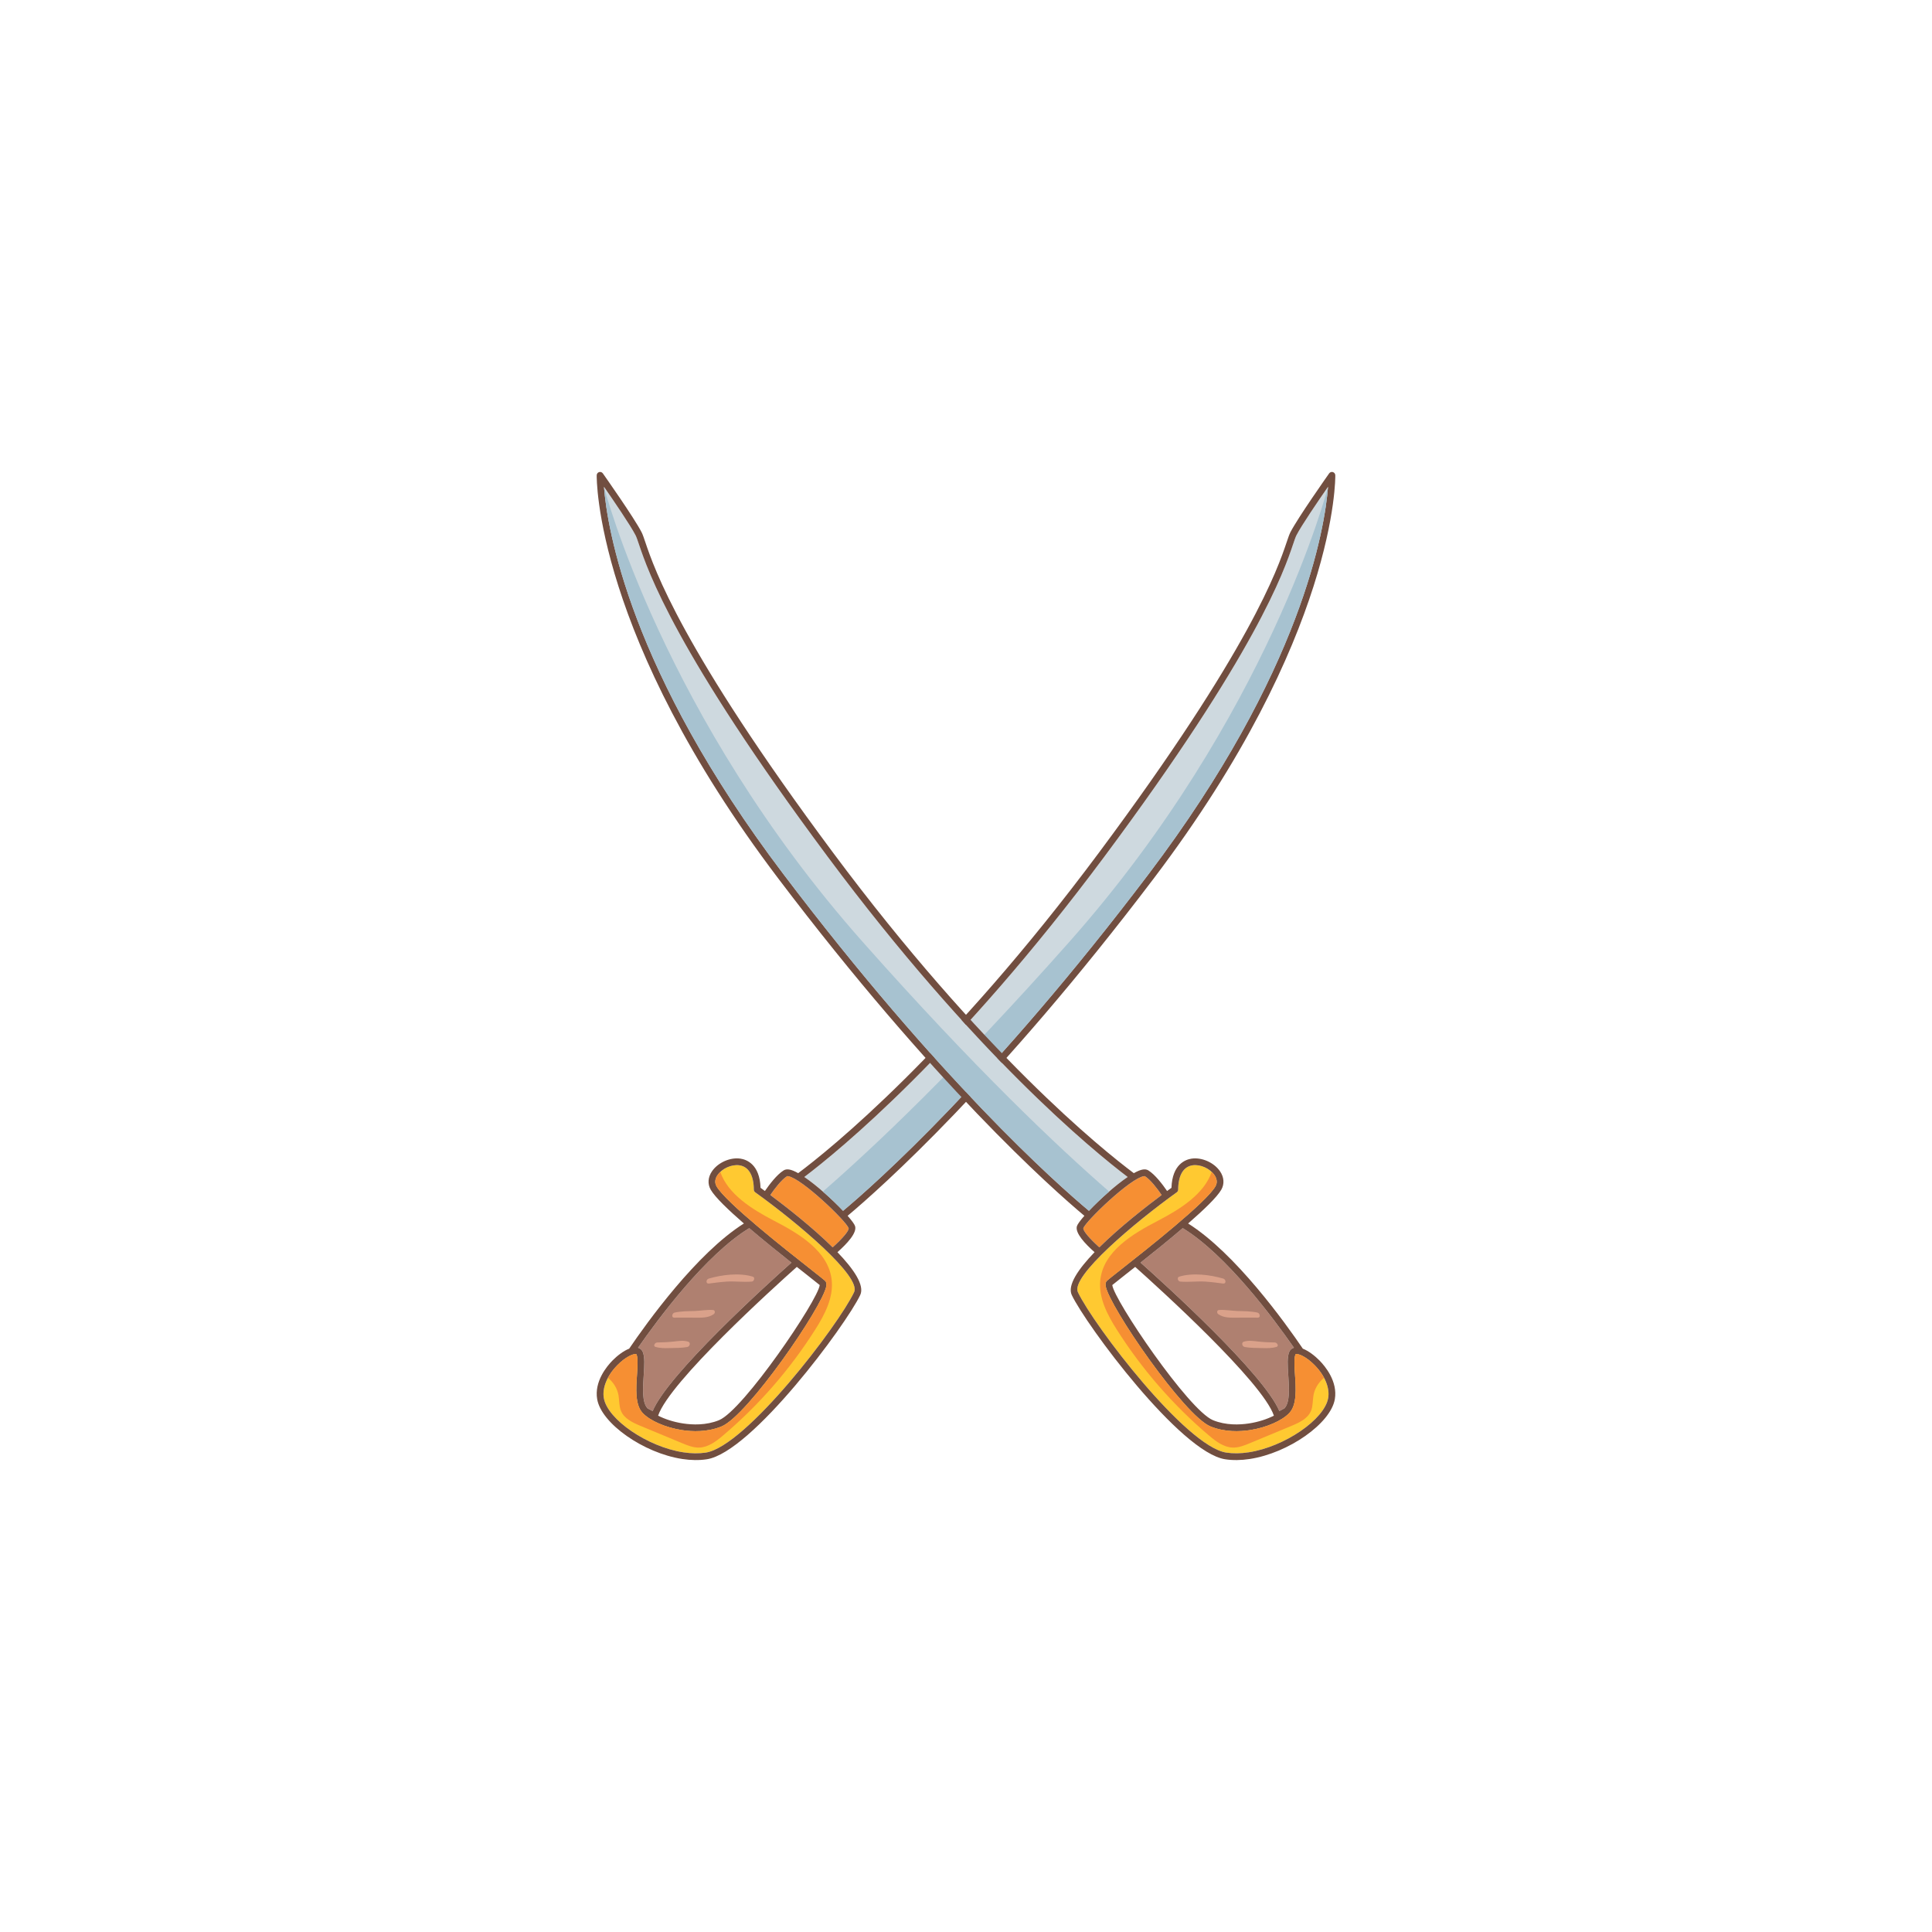 <?xml version="1.0" encoding="utf-8"?>
<!-- Generator: Adobe Illustrator 16.0.0, SVG Export Plug-In . SVG Version: 6.00 Build 0)  -->
<!DOCTYPE svg PUBLIC "-//W3C//DTD SVG 1.1 Tiny//EN" "http://www.w3.org/Graphics/SVG/1.1/DTD/svg11-tiny.dtd">
<svg version="1.1" baseProfile="tiny" id="Layer_1" xmlns="http://www.w3.org/2000/svg" xmlns:xlink="http://www.w3.org/1999/xlink"
	 x="0px" y="0px" width="350px" height="350px" viewBox="0 0 350 350" overflow="scroll" xml:space="preserve">
<g>
	<g>
		<path fill="#AF8070" d="M115.588,244.154c0.386,0.113,0.685,0.361,0.844,0.73c0.408,0.944,0.304,2.475,0.185,4.248
			c-0.154,2.292-0.33,4.89,0.683,5.988c0.006,0.007,0.015,0.015,0.022,0.021l0.912,0.484c2.863-6.771,20.65-22.885,25.144-26.888
			c-2.347-1.862-5.125-4.101-7.642-6.253C127.852,227.283,119.193,238.97,115.588,244.154z"/>
		<path fill="#CED9DF" d="M145.708,213.222c2.283,1.547,5.103,4.105,7.02,6.13c5.881-4.922,27.155-23.777,55.321-60.963
			c27.969-36.925,31.973-62.944,32.539-70.208c-1.729,2.493-4.813,7.006-5.731,8.801c-0.163,0.319-0.349,0.868-0.604,1.626
			c-1.632,4.83-6.6,19.527-34.187,56.585C173.49,190.896,152.048,208.42,145.708,213.222z"/>
		<path fill="#F68F33" d="M150.844,225.966c1.735-1.547,2.995-3.018,2.894-3.472c-0.433-1.27-8.504-9.045-10.964-9.42
			c-0.128-0.02-0.177-0.003-0.177-0.003c-1.046,0.652-2.277,2.295-3.043,3.416C142.452,218.651,147.188,222.346,150.844,225.966z"/>
		<path fill="#FFC931" d="M109.387,253.27c0.669,3.885,7.932,8.846,14.391,9.83c0,0,0.001,0,0.001,0.001
			c1.468,0.224,2.842,0.24,4.082,0.051c7.277-1.112,24.014-23.041,26.871-29.067c1.343-2.833-10.277-12.6-17.917-18.09
			c-0.159-0.114-0.253-0.297-0.254-0.492c-0.014-2.581-0.936-4.142-2.595-4.395c-1.404-0.214-3.15,0.563-3.974,1.771
			c-0.335,0.491-0.639,1.245-0.176,2.046c1.684,2.917,12.455,11.396,17.054,15.017c1.39,1.094,2.308,1.817,2.585,2.07
			c0.238,0.217,0.32,0.549,0.242,0.985c-0.658,3.725-14.243,23.474-18.979,25.415c-2.583,1.06-5.314,0.949-7.149,0.669
			c-2.98-0.454-5.86-1.712-7.169-3.131c-1.368-1.484-1.174-4.361-1.003-6.899c0.1-1.479,0.203-3.008-0.088-3.681
			c-0.012-0.029-0.021-0.048-0.106-0.062c-0.504-0.076-1.885,0.501-3.378,2.023C109.982,249.21,109.07,251.431,109.387,253.27z"/>
		<path fill="#714E40" d="M123.594,264.308c0,0.001,0.001,0.001,0.001,0.001c1.59,0.242,3.088,0.259,4.451,0.051
			c8.126-1.241,25.235-24.363,27.791-29.752c0.832-1.755-1.163-4.682-4.127-7.764c1.716-1.517,3.584-3.511,3.193-4.724
			c-0.115-0.355-0.612-1.028-1.348-1.866c6.022-5.047,27.337-23.986,55.469-61.128c33.31-43.977,32.886-72.75,32.877-73.036
			c-0.008-0.263-0.183-0.491-0.434-0.568c-0.256-0.076-0.524,0.018-0.677,0.233c-0.231,0.328-5.688,8.064-7.021,10.669
			c-0.204,0.4-0.392,0.953-0.675,1.792c-1.617,4.784-6.537,19.343-34.008,56.247c-27.052,36.341-48.738,53.761-54.487,58.067
			c-0.635-0.357-1.198-0.596-1.64-0.663c-0.393-0.061-0.729-0.006-0.997,0.162c-1.225,0.764-2.563,2.525-3.391,3.73
			c-0.299-0.219-0.568-0.415-0.793-0.578c-0.136-4.281-2.568-5.12-3.627-5.282c-1.861-0.283-4.083,0.701-5.167,2.29
			c-0.744,1.088-0.826,2.308-0.226,3.347c0.772,1.338,3.147,3.623,6.004,6.111c-8.566,5.39-17.629,18.037-20.78,22.675
			c-1.07,0.42-2.208,1.317-3.028,2.153c-1.017,1.037-3.322,3.795-2.77,7.003C108.939,257.873,116.573,263.237,123.594,264.308z
			 M115.203,245.308c0.085,0.014,0.094,0.032,0.106,0.062c0.291,0.673,0.188,2.202,0.088,3.681
			c-0.171,2.538-0.365,5.415,1.003,6.899c1.309,1.419,4.189,2.677,7.169,3.131c1.835,0.28,4.566,0.391,7.149-0.669
			c4.736-1.941,18.321-21.69,18.979-25.415c0.078-0.437-0.004-0.769-0.242-0.985c-0.278-0.253-1.196-0.977-2.585-2.07
			c-4.599-3.62-15.37-12.1-17.054-15.017c-0.462-0.801-0.159-1.555,0.176-2.046c0.824-1.207,2.57-1.984,3.974-1.771
			c1.66,0.253,2.581,1.813,2.595,4.395c0.001,0.195,0.096,0.378,0.254,0.492c7.64,5.49,19.259,15.257,17.917,18.09
			c-2.856,6.026-19.594,27.955-26.871,29.067c-1.24,0.189-2.614,0.173-4.082-0.051c0-0.001-0.001-0.001-0.001-0.001
			c-6.459-0.984-13.722-5.945-14.391-9.83c-0.317-1.839,0.595-4.06,2.438-5.938C113.318,245.809,114.699,245.231,115.203,245.308z
			 M144.351,229.512c0.636,0.502,1.231,0.971,1.763,1.389c1.106,0.871,2.009,1.583,2.386,1.898
			c-0.297,2.715-13.831,22.671-18.245,24.481c-2.324,0.953-4.818,0.849-6.502,0.592c-1.797-0.273-3.355-0.813-4.53-1.411
			C121.294,250.317,140.141,233.266,144.351,229.512z M143.376,228.739c-4.493,4.003-22.28,20.117-25.144,26.888l-0.912-0.484
			c-0.007-0.007-0.016-0.015-0.022-0.021c-1.012-1.099-0.837-3.696-0.683-5.988c0.12-1.773,0.223-3.304-0.185-4.248
			c-0.159-0.369-0.458-0.617-0.844-0.73c3.605-5.185,12.264-16.871,20.147-21.668C138.252,224.639,141.03,226.877,143.376,228.739z
			 M142.597,213.071c0,0,0.049-0.017,0.177,0.003c2.459,0.375,10.531,8.15,10.964,9.42c0.101,0.454-1.159,1.925-2.894,3.472
			c-3.656-3.62-8.393-7.314-11.29-9.479C140.32,215.366,141.551,213.724,142.597,213.071z M234.856,96.981
			c0.919-1.795,4.002-6.308,5.731-8.801c-0.566,7.264-4.57,33.283-32.539,70.208c-28.166,37.186-49.44,56.042-55.321,60.963
			c-1.917-2.024-4.736-4.583-7.02-6.13c6.34-4.802,27.782-22.326,54.357-58.029c27.587-37.059,32.555-51.756,34.187-56.585
			C234.508,97.849,234.693,97.3,234.856,96.981z"/>
		<path fill="#A7C2D0" d="M149.071,215.862c1.331,1.158,2.625,2.399,3.656,3.489c5.881-4.922,27.155-23.777,55.321-60.963
			c27.969-36.925,31.973-62.944,32.539-70.208c0,0-10.661,41.602-46.867,82.449C173.34,193.622,158.314,207.833,149.071,215.862z"/>
		<path fill="#F68F33" d="M150.665,231.859c-0.582-5.187-5.84-8.332-10.475-10.732c-3.963-2.054-8.33-4.806-9.699-8.817
			c-0.186,0.177-0.36,0.364-0.5,0.568c-0.335,0.491-0.639,1.245-0.176,2.046c1.684,2.917,12.455,11.396,17.054,15.017
			c1.39,1.094,2.308,1.817,2.585,2.07c0.238,0.217,0.32,0.549,0.242,0.985c-0.658,3.725-14.243,23.474-18.979,25.415
			c-2.583,1.06-5.314,0.949-7.149,0.669c-2.98-0.454-5.86-1.712-7.169-3.131c-1.368-1.484-1.174-4.361-1.003-6.899
			c0.1-1.479,0.203-3.008-0.088-3.681c-0.012-0.029-0.021-0.048-0.106-0.062c-0.504-0.076-1.885,0.501-3.378,2.023
			c-0.705,0.719-1.271,1.487-1.687,2.266c0.983,0.822,1.707,1.94,1.918,3.212c0.155,0.931,0.079,1.914,0.44,2.785
			c0.588,1.417,2.138,2.135,3.555,2.724c2.501,1.04,5.003,2.081,7.505,3.121c0.996,0.414,2.029,0.835,3.107,0.805
			c1.647-0.047,3.064-1.125,4.321-2.19c6.477-5.486,12.117-11.961,16.665-19.129C149.391,238.181,151.027,235.088,150.665,231.859z"
			/>
		<path fill="#DAA18A" d="M124.693,243.068c-0.842-0.281-1.677-0.144-2.545-0.045c-1.047,0.119-2.075,0.165-3.127,0.184
			c-0.362,0.006-0.765,0.65-0.284,0.793c0.836,0.25,1.65,0.248,2.518,0.219c1.079-0.037,2.233,0.008,3.289-0.209
			C124.957,243.925,125.163,243.225,124.693,243.068z"/>
		<path fill="#DAA18A" d="M129.186,237.323c-1.109-0.091-2.254,0.142-3.369,0.177c-1.218,0.038-2.433,0.023-3.628,0.292
			c-0.429,0.097-0.613,0.92-0.054,0.914c1.208-0.014,2.415-0.006,3.623,0c1.214,0.005,2.521,0.092,3.549-0.638
			C129.577,237.877,129.579,237.354,129.186,237.323z"/>
		<path fill="#DAA18A" d="M136.386,231.281c-2.432-0.749-5.587-0.354-8.001,0.35c-0.5,0.146-0.567,0.975,0.055,0.894
			c1.078-0.139,2.148-0.286,3.233-0.354c1.521-0.096,3.034,0.143,4.549-0.006C136.616,232.127,136.822,231.415,136.386,231.281z"/>
	</g>
	<g>
		<path fill="#AF8070" d="M234.411,244.154c-0.385,0.113-0.684,0.361-0.843,0.73c-0.408,0.944-0.305,2.475-0.185,4.248
			c0.154,2.292,0.33,4.89-0.683,5.988c-0.007,0.007-0.015,0.015-0.022,0.021l-0.911,0.484c-2.864-6.771-20.651-22.885-25.145-26.888
			c2.348-1.862,5.125-4.101,7.642-6.253C222.148,227.283,230.807,238.97,234.411,244.154z"/>
		<path fill="#CED9DF" d="M204.292,213.222c-2.283,1.547-5.103,4.105-7.02,6.13c-5.881-4.922-27.156-23.777-55.322-60.963
			c-27.968-36.925-31.973-62.944-32.538-70.208c1.729,2.493,4.812,7.006,5.73,8.801c0.164,0.319,0.349,0.868,0.605,1.626
			c1.632,4.83,6.599,19.527,34.186,56.585C176.51,190.896,197.952,208.42,204.292,213.222z"/>
		<path fill="#F68F33" d="M199.156,225.966c-1.735-1.547-2.995-3.018-2.895-3.472c0.433-1.27,8.505-9.045,10.964-9.42
			c0.129-0.02,0.177-0.003,0.177-0.003c1.046,0.652,2.277,2.295,3.043,3.416C207.548,218.651,202.812,222.346,199.156,225.966z"/>
		<path fill="#FFC931" d="M240.612,253.27c-0.669,3.885-7.932,8.846-14.391,9.83c0,0-0.001,0-0.001,0.001
			c-1.469,0.224-2.842,0.24-4.082,0.051c-7.277-1.112-24.014-23.041-26.871-29.067c-1.343-2.833,10.277-12.6,17.917-18.09
			c0.158-0.114,0.253-0.297,0.254-0.492c0.015-2.581,0.936-4.142,2.596-4.395c1.404-0.214,3.149,0.563,3.974,1.771
			c0.335,0.491,0.639,1.245,0.177,2.046c-1.684,2.917-12.455,11.396-17.054,15.017c-1.39,1.094-2.309,1.817-2.586,2.07
			c-0.237,0.217-0.319,0.549-0.242,0.985c0.658,3.725,14.243,23.474,18.979,25.415c2.583,1.06,5.313,0.949,7.149,0.669
			c2.979-0.454,5.86-1.712,7.168-3.131c1.368-1.484,1.175-4.361,1.004-6.899c-0.101-1.479-0.203-3.008,0.088-3.681
			c0.012-0.029,0.02-0.048,0.105-0.062c0.504-0.076,1.885,0.501,3.378,2.023C240.019,249.21,240.93,251.431,240.612,253.27z"/>
		<path fill="#714E40" d="M241.817,253.478c0.553-3.208-1.753-5.966-2.771-7.003c-0.819-0.836-1.958-1.733-3.027-2.153
			c-3.151-4.638-12.214-17.285-20.78-22.675c2.857-2.488,5.231-4.773,6.004-6.111c0.6-1.039,0.518-2.259-0.226-3.347
			c-1.086-1.589-3.308-2.573-5.168-2.29c-1.059,0.162-3.491,1.001-3.627,5.282c-0.225,0.163-0.494,0.359-0.794,0.578
			c-0.827-1.205-2.166-2.967-3.391-3.73c-0.269-0.168-0.604-0.223-0.997-0.162c-0.442,0.067-1.005,0.306-1.64,0.663
			c-5.749-4.306-27.436-21.726-54.487-58.067c-27.47-36.904-32.391-51.462-34.008-56.247c-0.283-0.838-0.47-1.392-0.674-1.792
			c-1.333-2.604-6.791-10.341-7.022-10.669c-0.152-0.215-0.421-0.309-0.676-0.233c-0.252,0.077-0.427,0.305-0.435,0.568
			c-0.008,0.286-0.432,29.059,32.877,73.036c28.132,37.142,49.447,56.081,55.469,61.128c-0.736,0.838-1.233,1.511-1.348,1.866
			c-0.393,1.213,1.478,3.207,3.192,4.724c-2.964,3.082-4.959,6.009-4.127,7.764c2.555,5.389,19.664,28.511,27.791,29.752
			c1.362,0.208,2.86,0.191,4.451-0.051c0,0,0.001,0,0.001-0.001C233.427,263.237,241.061,257.873,241.817,253.478z M238.175,247.331
			c1.844,1.879,2.755,4.1,2.438,5.938c-0.669,3.885-7.932,8.846-14.391,9.83c0,0-0.001,0-0.001,0.001
			c-1.469,0.224-2.842,0.24-4.082,0.051c-7.277-1.112-24.014-23.041-26.871-29.067c-1.343-2.833,10.277-12.6,17.917-18.09
			c0.158-0.114,0.253-0.297,0.254-0.492c0.015-2.581,0.936-4.142,2.596-4.395c1.404-0.214,3.149,0.563,3.974,1.771
			c0.335,0.491,0.639,1.245,0.177,2.046c-1.684,2.917-12.455,11.396-17.054,15.017c-1.39,1.094-2.309,1.817-2.586,2.07
			c-0.237,0.217-0.319,0.549-0.242,0.985c0.658,3.725,14.243,23.474,18.979,25.415c2.583,1.06,5.313,0.949,7.149,0.669
			c2.979-0.454,5.86-1.712,7.168-3.131c1.368-1.484,1.175-4.361,1.004-6.899c-0.101-1.479-0.203-3.008,0.088-3.681
			c0.012-0.029,0.02-0.048,0.105-0.062C235.301,245.231,236.682,245.809,238.175,247.331z M230.778,256.461
			c-1.176,0.598-2.733,1.138-4.531,1.411c-1.684,0.257-4.178,0.361-6.502-0.592c-4.414-1.811-17.947-21.767-18.245-24.481
			c0.377-0.315,1.28-1.027,2.387-1.898c0.531-0.418,1.126-0.887,1.763-1.389C209.859,233.266,228.706,250.317,230.778,256.461z
			 M214.265,222.486c7.884,4.797,16.542,16.483,20.146,21.668c-0.385,0.113-0.684,0.361-0.843,0.73
			c-0.408,0.944-0.305,2.475-0.185,4.248c0.154,2.292,0.33,4.89-0.683,5.988c-0.007,0.007-0.015,0.015-0.022,0.021l-0.911,0.484
			c-2.864-6.771-20.651-22.885-25.145-26.888C208.971,226.877,211.748,224.639,214.265,222.486z M210.445,216.487
			c-2.897,2.164-7.634,5.858-11.289,9.479c-1.735-1.547-2.995-3.018-2.895-3.472c0.433-1.27,8.505-9.045,10.964-9.42
			c0.129-0.02,0.177-0.003,0.177-0.003C208.448,213.724,209.68,215.366,210.445,216.487z M115.749,98.607
			c1.632,4.83,6.599,19.527,34.186,56.585c26.576,35.703,48.018,53.228,54.358,58.029c-2.283,1.547-5.103,4.105-7.02,6.13
			c-5.881-4.922-27.156-23.777-55.322-60.963c-27.968-36.925-31.973-62.944-32.538-70.208c1.729,2.493,4.812,7.006,5.73,8.801
			C115.307,97.3,115.492,97.849,115.749,98.607z"/>
		<path fill="#A7C2D0" d="M200.929,215.862c-1.33,1.158-2.625,2.399-3.656,3.489c-5.881-4.922-27.156-23.777-55.322-60.963
			c-27.968-36.925-31.973-62.944-32.538-70.208c0,0,10.661,41.602,46.867,82.449C176.659,193.622,191.687,207.833,200.929,215.862z"
			/>
		<path fill="#F68F33" d="M199.335,231.859c0.582-5.187,5.84-8.332,10.475-10.732c3.963-2.054,8.329-4.806,9.698-8.817
			c0.187,0.177,0.36,0.364,0.5,0.568c0.335,0.491,0.639,1.245,0.177,2.046c-1.684,2.917-12.455,11.396-17.054,15.017
			c-1.39,1.094-2.309,1.817-2.586,2.07c-0.237,0.217-0.319,0.549-0.242,0.985c0.658,3.725,14.243,23.474,18.979,25.415
			c2.583,1.06,5.313,0.949,7.149,0.669c2.979-0.454,5.86-1.712,7.168-3.131c1.368-1.484,1.175-4.361,1.004-6.899
			c-0.101-1.479-0.203-3.008,0.088-3.681c0.012-0.029,0.02-0.048,0.105-0.062c0.504-0.076,1.885,0.501,3.378,2.023
			c0.706,0.719,1.271,1.487,1.688,2.266c-0.983,0.822-1.707,1.94-1.919,3.212c-0.155,0.931-0.079,1.914-0.44,2.785
			c-0.589,1.417-2.139,2.135-3.556,2.724c-2.501,1.04-5.003,2.081-7.505,3.121c-0.995,0.414-2.028,0.835-3.106,0.805
			c-1.646-0.047-3.064-1.125-4.321-2.19c-6.478-5.486-12.116-11.961-16.664-19.129C200.609,238.181,198.973,235.088,199.335,231.859
			z"/>
		<path fill="#DAA18A" d="M225.307,243.068c0.842-0.281,1.678-0.144,2.545-0.045c1.047,0.119,2.075,0.165,3.127,0.184
			c0.362,0.006,0.765,0.65,0.285,0.793c-0.837,0.25-1.65,0.248-2.519,0.219c-1.079-0.037-2.233,0.008-3.289-0.209
			C225.043,243.925,224.837,243.225,225.307,243.068z"/>
		<path fill="#DAA18A" d="M220.814,237.323c1.108-0.091,2.254,0.142,3.369,0.177c1.219,0.038,2.433,0.023,3.628,0.292
			c0.429,0.097,0.613,0.92,0.054,0.914c-1.208-0.014-2.415-0.006-3.623,0c-1.214,0.005-2.521,0.092-3.549-0.638
			C220.423,237.877,220.421,237.354,220.814,237.323z"/>
		<path fill="#DAA18A" d="M213.613,231.281c2.432-0.749,5.588-0.354,8.002,0.35c0.5,0.146,0.566,0.975-0.055,0.894
			c-1.077-0.139-2.147-0.286-3.233-0.354c-1.521-0.096-3.034,0.143-4.549-0.006C213.383,232.127,213.178,231.415,213.613,231.281z"
			/>
	</g>
</g>
</svg>
